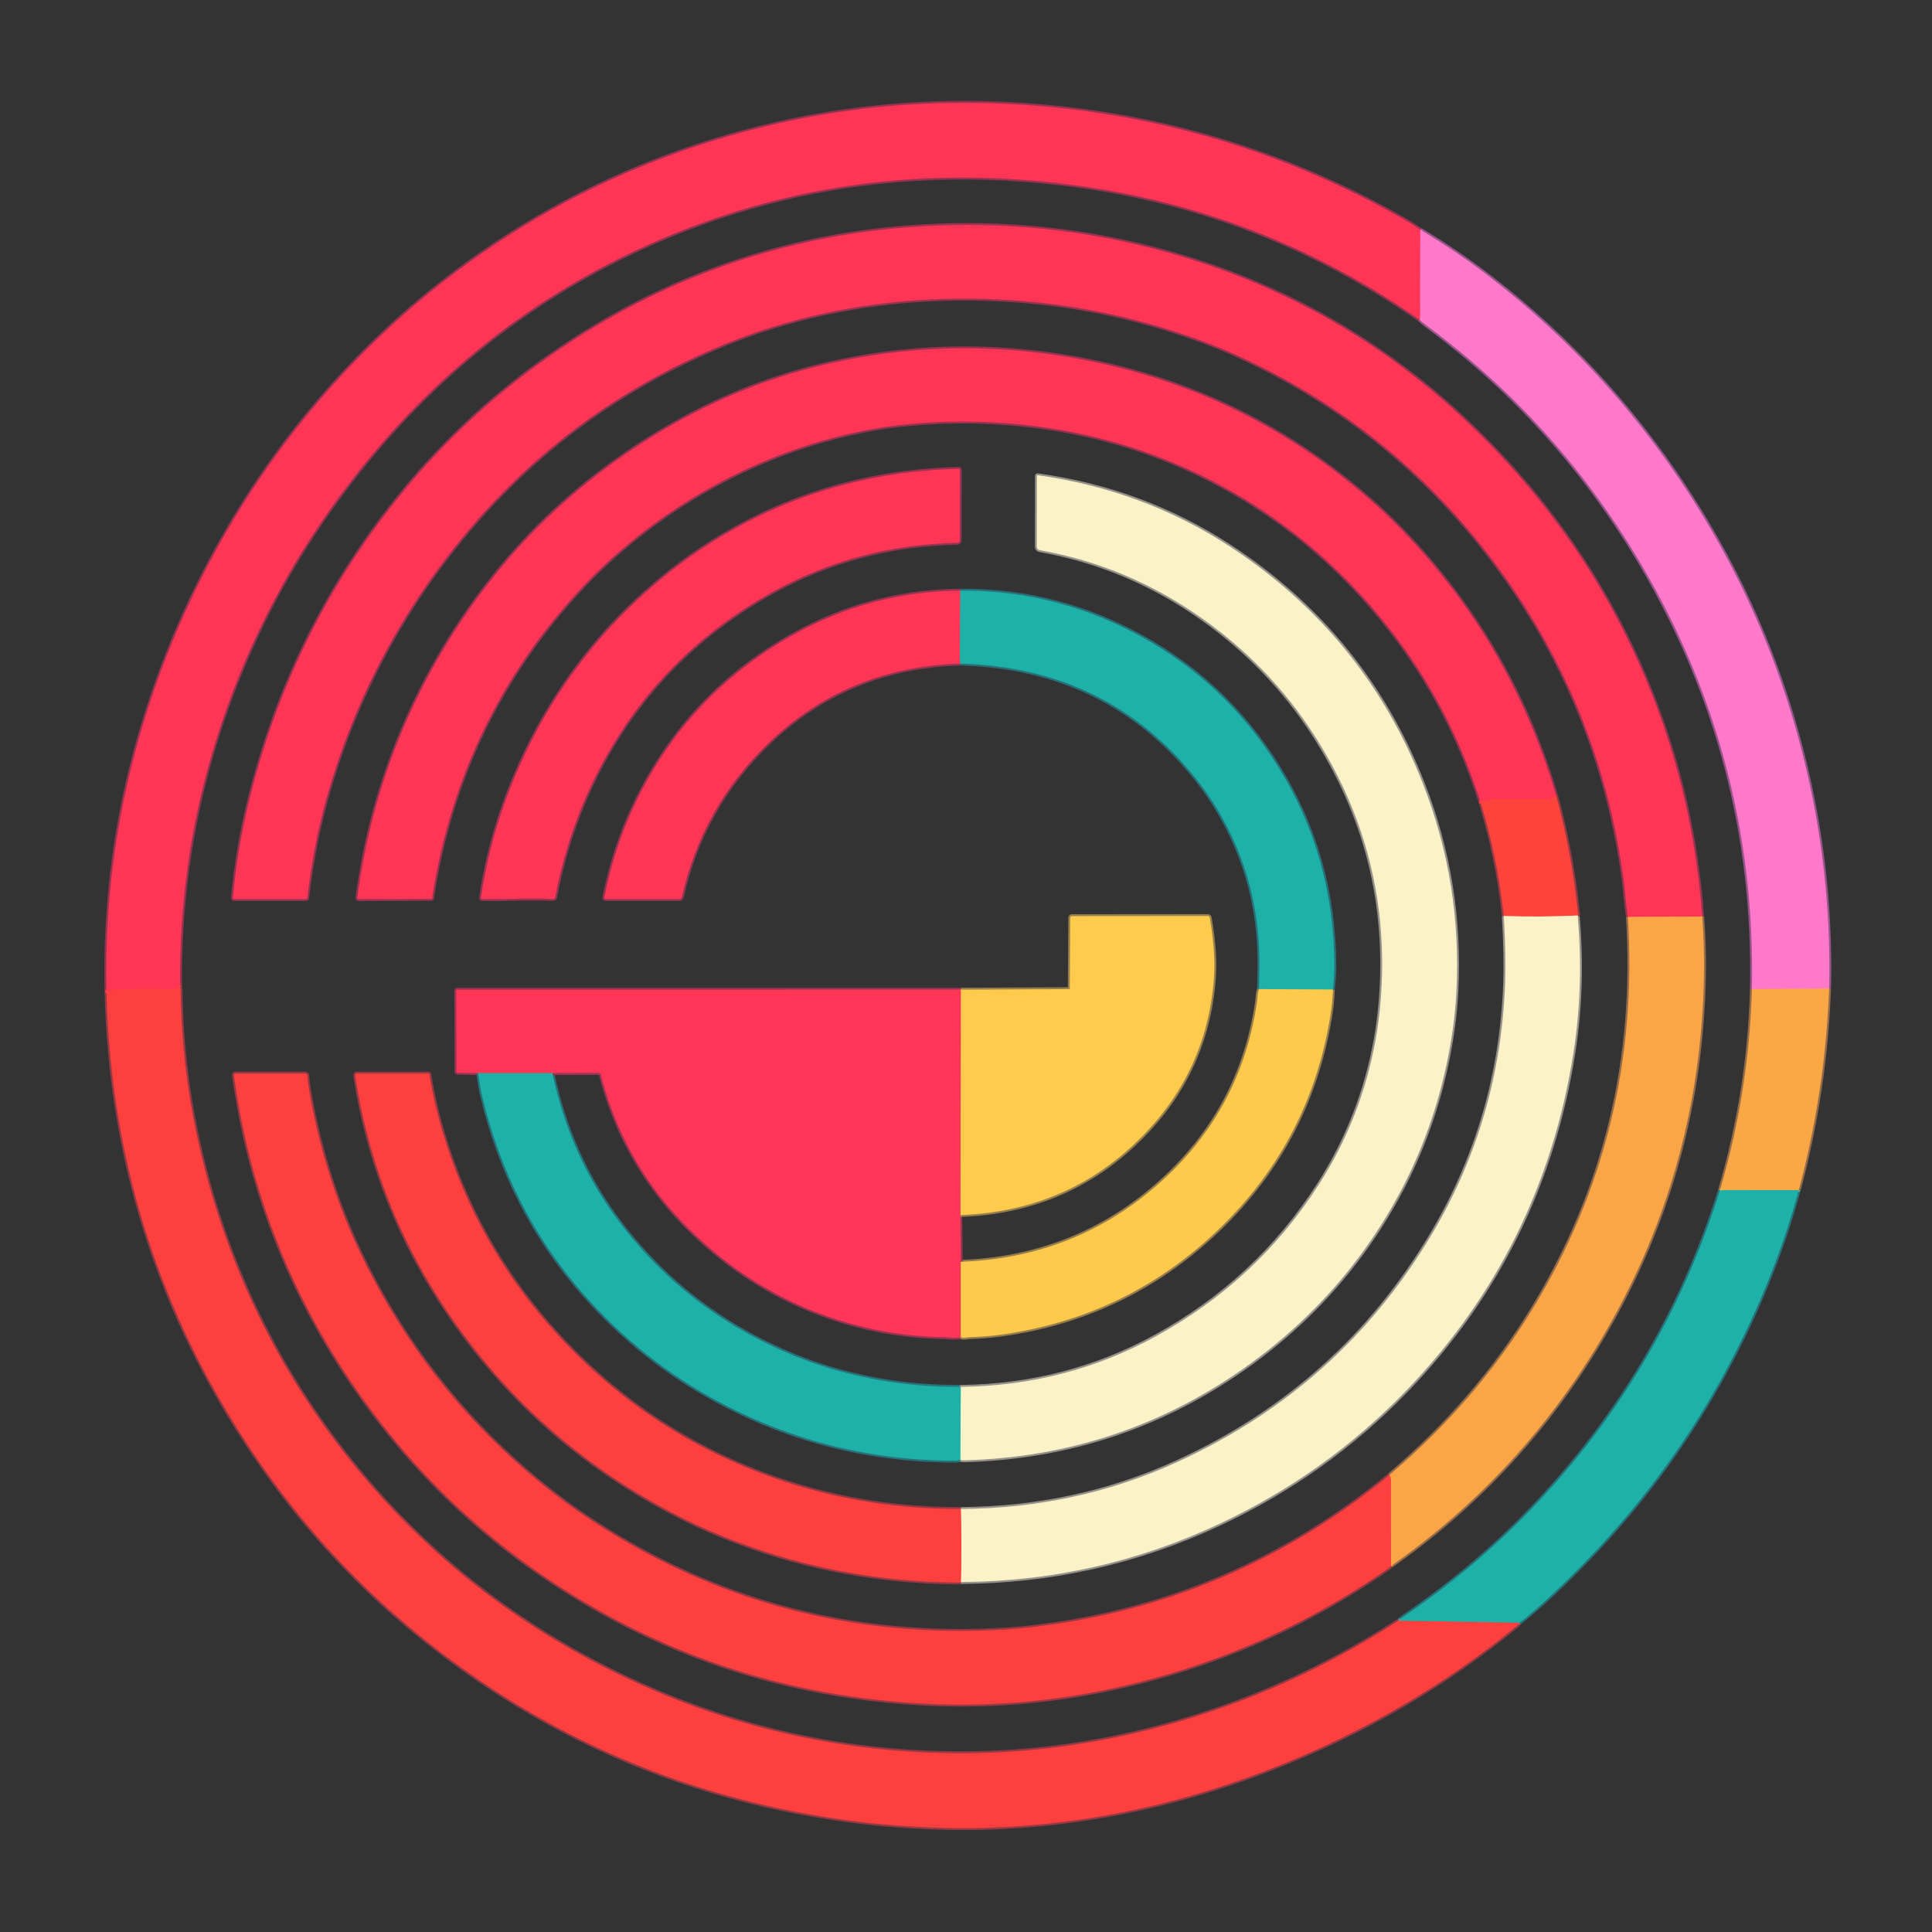 <svg xmlns="http://www.w3.org/2000/svg" width="1024" height="1024" fill="none"><rect width="100%" height="100%" fill="#333333" stroke="none"/><path stroke="#963945" stroke-width="2" d="M56.46 526.25c1.987 76.26 21.313 146.863 57.98 211.81 27.527 48.767 61.963 90.413 103.31 124.94 69.507 58.047 149.777 92.36 240.81 102.94a415.402 415.402 0 0 0 19.91 1.82c16.66 1.14 31.92 1.47 45.78.99 47.62-1.66 94.473-10.973 140.56-27.94 51.42-18.927 97.67-45.177 138.75-78.75.96-.787 1.607-1.46 1.94-2.02"/><path stroke="#26717A" stroke-width="2" d="M805.5 860.04c6.56-5.107 14.58-12.267 24.06-21.48 32.913-31.973 60.123-67.18 81.63-105.62 18.747-33.52 32.837-67.667 42.27-102.44"/><path stroke="#956D4A" stroke-width="2" d="M953.46 630.5a482.413 482.413 0 0 0 16-106.5"/><path stroke="#97558B" stroke-width="2" d="M969.46 524a458.886 458.886 0 0 0-10.17-107.76c-12.553-58.313-35.463-112.18-68.73-161.6-29.207-43.38-64.497-80.573-105.87-111.58-9.467-7.093-20.1-14.197-31.9-21.31"/><path stroke="#973351" stroke-width="2" d="M752.79 121.75c-3.107-2.127-6.3-4.12-9.58-5.98-65.573-37.193-136.147-57.467-211.72-60.82-42.54-1.887-84.12 2.047-124.74 11.8-67.547 16.213-128.1 46.38-181.66 90.5a406.353 406.353 0 0 0-15.12 13.09c-42.733 38.9-77.14 84.277-103.22 136.13a482.405 482.405 0 0 0-33.61 86.7c-12.207 43.5-17.767 87.86-16.68 133.08"/><path stroke="#FF578F" stroke-width="2" d="M752.79 121.75c-.08 23.84-.093 38.507-.04 44 .013 1.7-.083 2.95-.29 3.75"/><path stroke="#973351" stroke-width="2" d="M752.46 169.5c-56.593-39.593-119.277-63.593-188.05-72-27.62-3.38-54.757-4.213-81.41-2.5-46.92 3.013-92.15 14.033-135.69 33.06-59.613 26.053-110.43 64.65-152.45 115.79-38.3 46.613-65.837 98.58-82.61 155.9-11.653 39.833-17.25 81-16.79 123.5"/><path stroke="#FE3B49" stroke-width="2" d="M95.46 523.25c-.84-.607-1.517-.523-2.03.25-.19.29-.46.48-.73.52-1.413.22-3.147.297-5.2.23-8.887-.273-18.72-.107-29.5.5-.773.047-1.287.547-1.54 1.5"/><path stroke="#98548B" stroke-width="2" d="M752.46 169.5c.747.767 2.177 1.933 4.29 3.5 46.52 34.567 84.537 77.14 114.05 127.72 40.18 68.853 59.427 143.363 57.74 223.53"/><path stroke="#956C4A" stroke-width="2" d="M928.54 524.25c-1.02 36.333-6.687 71.917-17 106.75"/><path stroke="#27717A" stroke-width="2" d="M911.54 631c-18.72 60-49.177 113.223-91.37 159.67a424 424 0 0 1-75.26 65.47 39.49 39.49 0 0 0-3.66 2.82"/><path stroke="#973845" stroke-width="2" d="M741.25 858.96c-39.373 25.667-81.79 44.507-127.25 56.52-34.707 9.173-69.457 13.763-104.25 13.77-65.38.013-127.49-14.66-186.33-44.02-52.287-26.093-96.863-61.483-133.73-106.17-39.353-47.693-66.643-101.787-81.87-162.28-7.693-30.553-11.717-60.98-12.07-91.28-.013-1.107-.11-1.857-.29-2.25"/><path stroke="#8D7972" stroke-width="2" d="m741.25 858.96 64.25 1.08"/><path stroke="#FD9088" stroke-width="2" d="m969.46 524-40.92.25"/><path stroke="#8CAD77" stroke-width="2" d="M953.46 630.5c-.147.207-.403.31-.77.31-11.9-.013-23.797-.033-35.69-.06-2.547-.007-4.367.077-5.46.25"/><path stroke="#956B4A" stroke-width="2" d="M862.79 486c4.787 75.527-12.08 144.84-50.6 207.94-19.813 32.447-45.057 61.717-75.73 87.81"/><path stroke="#973845" stroke-width="2" d="M736.46 781.75c-54.753 45.107-117.26 71.913-187.52 80.42-6.58.8-13.22 1.37-19.92 1.71-80.673 4.087-154.09-16.32-220.25-61.22a289.227 289.227 0 0 1-16.15-11.78c-43.733-34.267-77.603-76.473-101.61-126.62a297.68 297.68 0 0 1-8.03-18.31 336.565 336.565 0 0 1-19.41-69.76c-.3-1.8-.497-3.747-.59-5.84-.03-.76-.65-1.35-1.41-1.35h-36.78c-.49 0-.87.43-.8.92 7.887 57.46 27.733 110.32 59.54 158.58 28.613 43.413 64.04 79.393 106.28 107.94 58.92 39.813 124.4 61.92 196.44 66.32 34.987 2.14 69.59-.51 103.81-7.95 51.873-11.267 99.667-31.89 143.38-61.87 2.087-1.433 3.37-2.413 3.85-2.94"/><path stroke="#956B4A" stroke-width="2" d="M737.29 830c43.727-30.68 79.647-68.743 107.76-114.19 35.247-56.993 54.48-119.097 57.7-186.31.727-15.16.547-29.743-.54-43.75"/><path stroke="#973351" stroke-width="2" d="M902.21 485.75c-2.727-36.393-9.9-71.04-21.52-103.94-21.08-59.653-54.717-111.683-100.91-156.09-41.467-39.867-89.143-68.69-143.03-86.47-53.013-17.493-107.617-23.52-163.81-18.08a365.73 365.73 0 0 0-19.84 2.46c-53.253 8.08-102.6 26.723-148.04 55.93-35.66 22.913-66.577 50.497-92.75 82.75-39.847 49.113-66.987 104.817-81.42 167.11-3.5 15.113-5.98 30.567-7.44 46.36-.04.39.27.72.66.72h37.96c.42 0 .76-.31.81-.73 2.293-20.073 6.21-39.47 11.75-58.19 13.193-44.553 33.89-85.27 62.09-122.15 40.193-52.567 90.917-90.867 152.17-114.9a293.44 293.44 0 0 1 18.85-6.68c29.187-9.22 59.523-14.337 91.01-15.35 48.527-1.567 95.07 5.993 139.63 22.68a278.229 278.229 0 0 1 18.45 7.68c52.413 24.033 96.24 58.81 131.48 104.33 39.66 51.22 63.773 109.16 72.34 173.82.207 1.567.54 4.733 1 9.5.3 3.173.68 6.337 1.14 9.49"/><path stroke="#FC6E4E" stroke-width="2" d="m902.21 485.75-39.42.25"/><path stroke="#FC7342" stroke-width="2" d="M737.29 830c-.073-24.627-.087-39.543-.04-44.75.013-1.46-.25-2.627-.79-3.5"/><path stroke="#973A45" stroke-width="2" d="M784.96 426a320.815 320.815 0 0 1 12.08 59.5"/><path stroke="#96918A" stroke-width="2" d="M797.04 485.5c.8 14.207 1.037 25.957.71 35.25-1.693 48.087-14.547 92.4-38.56 132.94-32.193 54.34-77.34 94.777-135.44 121.31-35.573 16.247-73.74 24.51-114.5 24.79"/><path stroke="#973845" stroke-width="2" d="M509.25 799.79c-37.42.113-73.067-6.337-106.94-19.35-42.267-16.24-78.723-41.533-109.37-75.88-27.893-31.273-47.617-67.083-59.17-107.43a242.634 242.634 0 0 1-6.2-27.68.547.547 0 0 0-.54-.45H189.1c-.53 0-.93.47-.85.99 6.987 45.54 23.34 87.357 49.06 125.45 31.167 46.147 71.767 82.08 121.8 107.8a279.58 279.58 0 0 0 18.09 8.52c41.34 17.72 84.94 26.717 130.8 26.99.64.007 1.07-.077 1.29-.25"/><path stroke="#96918A" stroke-width="2" d="M509.29 838.5c47.9-.233 93.487-10.47 136.76-30.71 37.867-17.713 71.037-41.373 99.51-70.98 48.133-50.04 77.613-109.727 88.44-179.06 3.687-23.587 4.423-47.753 2.21-72.5"/><path stroke="#973A45" stroke-width="2" d="M836.21 485.25c.287-.327.377-.653.27-.98-.133-.42-.2-.653-.2-.7a382.455 382.455 0 0 0-11.57-62.07"/><path stroke="#973351" stroke-width="2" d="M824.71 421.5c-15.787-53.673-42.947-100.453-81.48-140.34a277.349 277.349 0 0 0-14.4-13.88c-50.033-44.787-108.82-71.47-176.36-80.05-38.693-4.913-77.003-2.94-114.93 5.92-27.413 6.407-53.407 16.46-77.98 30.16-54.273 30.267-96.847 72.373-127.72 126.32-22.347 39.053-36.477 81.06-42.39 126.02-.06.48.31.91.8.91l38.17-.12c.32 0 .58-.23.63-.55 9.347-61.3 34.46-114.673 75.34-160.12 4.58-5.093 9.217-9.88 13.91-14.36 18.08-17.253 38.117-31.93 60.11-44.03 24.993-13.753 51.413-23.443 79.26-29.07 6.44-1.3 13.027-2.32 19.76-3.06 27.913-3.047 55.773-2.223 83.58 2.47 31.24 5.273 60.717 15.553 88.43 30.84 35.647 19.673 66.147 46.507 91.5 80.5 19.3 25.893 33.973 54.873 44.02 86.94"/><path stroke="#FE3C49" stroke-width="2" d="M824.71 421.5c-.92.107-1.423.583-1.51 1.43-.03.28-.25.49-.51.49l-31.93.06c-.29 0-.62.1-.93.29-1.287.787-2.67 1.043-4.15.77-.33-.06-.62.11-.64.37l-.08 1.09"/><path stroke="#FD9B82" stroke-width="2" d="M836.21 485.25c-13.053.6-26.11.683-39.17.25"/><path stroke="#FC9982" stroke-width="2" d="M509.29 838.5c.347-12.9.333-25.803-.04-38.71"/><path stroke="#973351" stroke-width="2" d="M272.44 476.41c6.58-.193 13.44-.177 20.58.05.62.02 1.17-.41 1.28-1.02 5.62-29.653 16.04-56.947 31.26-81.88 20.207-33.1 47.75-59.47 82.63-79.11 30.233-17.027 63.3-25.94 99.2-26.74.72-.02 1.3-.6 1.3-1.32l.06-37.4c0-.29-.23-.52-.52-.51-51.2 1.28-97.453 15.967-138.76 44.06a244.39 244.39 0 0 0-16.04 11.92c-37.767 30.487-65.557 68.577-83.37 114.27-7.153 18.353-12.183 37.34-15.09 56.96-.06.41.26.78.68.79 5.88.107 11.477.083 16.79-.07Z"/><path stroke="#27717A" stroke-width="2" d="M509.21 735.25c-.5-.167-1.237-.25-2.21-.25-22.787.06-45.173-3.19-67.16-9.75-6.36-1.9-12.643-4.12-18.85-6.66-38.907-15.92-70.55-40.553-94.93-73.9-16.093-22.013-27.197-47.313-33.31-75.9"/><path stroke="#983352" stroke-width="2" d="m292.75 568.79 24.8-.04c.41 0 .76.28.87.68 8.093 31.68 23.64 58.933 46.64 81.76 25.933 25.733 56.14 42.943 90.62 51.63a195.064 195.064 0 0 0 45.06 5.91c.067 0 1.397.097 3.99.29 1.507.107 3.013.003 4.52-.31"/><path stroke="#977D4D" stroke-width="2" d="M509.25 708.71c.82.307 1.647.403 2.48.29 1.287-.18 1.98-.273 2.08-.28 7.333-.207 14.623-.9 21.87-2.08 42.347-6.893 78.95-25.11 109.81-54.65 33.213-31.787 53.217-70.533 60.01-116.24.447-2.993.767-6.743.96-11.25"/><path stroke="#27717A" stroke-width="2" d="M706.46 524.5c.547-4.873.81-9.207.79-13-.207-38.247-10.06-73.143-29.56-104.69-19.587-31.673-45.993-55.927-79.22-72.76-28.067-14.213-57.89-21.217-89.47-21.01"/><path stroke="#973351" stroke-width="2" d="M509 313.04c-31.64.273-61.203 8.117-88.69 23.53-36.96 20.727-64.683 50.173-83.17 88.34-7.7 15.893-13.313 32.847-16.84 50.86-.07.38.22.73.6.73h39.38c.51 0 .96-.36 1.07-.86 7.14-32.007 22.543-59.367 46.21-82.08 27.8-26.673 61.613-40.623 101.44-41.85"/><path stroke="#27717A" stroke-width="2" d="M509 351.71c52.2 1.467 93.927 21.917 125.18 61.35 4.267 5.393 8.057 10.873 11.37 16.44 15.28 25.713 22.593 53.88 21.94 84.5-.073 3.413-.14 6.83-.2 10.25"/><path stroke="#977D4D" stroke-width="2" d="M667.29 524.25a16.632 16.632 0 0 0-.72 3.51c-.18 1.933-.273 2.927-.28 2.98-5.373 37.027-21.533 68.133-48.48 93.32-30.24 28.273-66.427 43.183-108.56 44.73"/><path stroke="#983352" stroke-width="2" d="m509.25 668.79-.21-24.79"/><path stroke="#977E4D" stroke-width="2" d="M509.04 644c39.02-1.407 71.693-15.887 98.02-43.44 21.387-22.373 33.447-49.037 36.18-79.99a105.83 105.83 0 0 0 .09-17.14 175.096 175.096 0 0 0-2.14-17.04c-.09-.52-.54-.89-1.06-.89l-71.98.06c-.5 0-.9.41-.91.92L567 524c0 .14-.11.25-.25.25l-57.5.29"/><path stroke="#983352" stroke-width="2" d="m509.25 524.54-266.93.02a.5.5 0 0 0-.51.51l.12 43c0 .28.22.51.5.52l11.07.2"/><path stroke="#27717A" stroke-width="2" d="M253.5 568.79c.613 4.947 1.28 8.933 2 11.96 9.533 40.167 27.43 75.187 53.69 105.06 20.867 23.747 44.97 42.893 72.31 57.44 38.893 20.693 80.707 31.007 125.44 30.94.473 0 1.16-.16 2.06-.48"/><path stroke="#96918A" stroke-width="2" d="M509 773.71c.547.227 1.38.323 2.5.29 54.233-1.547 103.293-17.67 147.18-48.37 24.613-17.22 45.533-37.533 62.76-60.94 26.147-35.547 42.34-75.3 48.58-119.26.94-6.613 1.58-13.247 1.92-19.9 1.96-38.06-3.917-74.673-17.63-109.84-20.56-52.747-54.663-94.727-102.31-125.94-30.54-20.007-64.52-32.63-101.94-37.87-.26-.04-.5.17-.5.44l-.06 37.45c0 .91.65 1.68 1.55 1.84 31.387 5.553 60.3 17.76 86.74 36.62 23.313 16.627 42.613 36.653 57.9 60.08 28.213 43.24 40.233 90.657 36.06 142.25-.553 6.84-1.397 13.447-2.53 19.82-4.96 27.973-15.053 53.827-30.28 77.56-21.793 33.96-50.587 60.75-86.38 80.37-31.607 17.333-65.987 26.25-103.14 26.75-.07 0-.13.04-.16.1l-.05.09"/><path stroke="#8CD2B7" stroke-width="2" d="m509 773.71.21-38.46"/><path stroke="#FF8052" stroke-width="2" d="M509.25 668.79v39.92"/><path stroke="#8E747F" stroke-width="2" d="M292.75 568.79H253.5"/><path stroke="#FF8152" stroke-width="2" d="m509.04 644 .21-119.46"/><path stroke="#8EBE7A" stroke-width="2" d="m706.46 524.5-39.17-.25"/><path stroke="#8E737E" stroke-width="2" d="M509 313.04c-.1 11.153-.183 22.307-.25 33.46-.013 2.733.07 4.47.25 5.21"/><path fill="#FE3555" d="M752.79 121.75c-.08 23.84-.093 38.507-.04 44 .013 1.7-.083 2.95-.29 3.75-56.593-39.593-119.277-63.593-188.05-72-27.62-3.38-54.757-4.213-81.41-2.5-46.92 3.013-92.15 14.033-135.69 33.06-59.613 26.053-110.43 64.65-152.45 115.79-38.3 46.613-65.837 98.58-82.61 155.9-11.653 39.833-17.25 81-16.79 123.5-.84-.607-1.517-.523-2.03.25-.19.29-.46.48-.73.52-1.413.22-3.147.297-5.2.23-8.887-.273-18.72-.107-29.5.5-.773.047-1.287.547-1.54 1.5-1.087-45.22 4.473-89.58 16.68-133.08a482.405 482.405 0 0 1 33.61-86.7c26.08-51.853 60.487-97.23 103.22-136.13 4.947-4.5 9.987-8.863 15.12-13.09 53.56-44.12 114.113-74.287 181.66-90.5 40.62-9.753 82.2-13.687 124.74-11.8 75.573 3.353 146.147 23.627 211.72 60.82 3.28 1.86 6.473 3.853 9.58 5.98Z"/><path fill="#FE3555" d="m902.21 485.75-39.42.25c-.46-3.153-.84-6.317-1.14-9.49-.46-4.767-.793-7.933-1-9.5-8.567-64.66-32.68-122.6-72.34-173.82-35.24-45.52-79.067-80.297-131.48-104.33a278.229 278.229 0 0 0-18.45-7.68c-44.56-16.687-91.103-24.247-139.63-22.68-31.487 1.013-61.823 6.13-91.01 15.35a293.44 293.44 0 0 0-18.85 6.68c-61.253 24.033-111.977 62.333-152.17 114.9-28.2 36.88-48.897 77.597-62.09 122.15-5.54 18.72-9.457 38.117-11.75 58.19-.05.42-.39.73-.81.73h-37.96c-.39 0-.7-.33-.66-.72 1.46-15.793 3.94-31.247 7.44-46.36 14.433-62.293 41.573-117.997 81.42-167.11 26.173-32.253 57.09-59.837 92.75-82.75 45.44-29.207 94.787-47.85 148.04-55.93a365.73 365.73 0 0 1 19.84-2.46c56.193-5.44 110.797.587 163.81 18.08 53.887 17.78 101.563 46.603 143.03 86.47 46.193 44.407 79.83 96.437 100.91 156.09 11.62 32.9 18.793 67.547 21.52 103.94Z"/><path fill="#FF78C9" d="M752.79 121.75c11.8 7.113 22.433 14.217 31.9 21.31 41.373 31.007 76.663 68.2 105.87 111.58 33.267 49.42 56.177 103.287 68.73 161.6A458.886 458.886 0 0 1 969.46 524l-40.92.25c1.687-80.167-17.56-154.677-57.74-223.53-29.513-50.58-67.53-93.153-114.05-127.72-2.113-1.567-3.543-2.733-4.29-3.5.207-.8.303-2.05.29-3.75-.053-5.493-.04-20.16.04-44Z"/><path fill="#FE3555" d="M824.71 421.5c-.92.107-1.423.583-1.51 1.43-.03.28-.25.49-.51.49l-31.93.06c-.29 0-.62.1-.93.29-1.287.787-2.67 1.043-4.15.77-.33-.06-.62.11-.64.37l-.08 1.09c-10.047-32.067-24.72-61.047-44.02-86.94-25.353-33.993-55.853-60.827-91.5-80.5-27.713-15.287-57.19-25.567-88.43-30.84-27.807-4.693-55.667-5.517-83.58-2.47-6.733.74-13.32 1.76-19.76 3.06-27.847 5.627-54.267 15.317-79.26 29.07-21.993 12.1-42.03 26.777-60.11 44.03a262.488 262.488 0 0 0-13.91 14.36c-40.88 45.447-65.993 98.82-75.34 160.12-.05.32-.31.55-.63.55l-38.17.12c-.49 0-.86-.43-.8-.91 5.913-44.96 20.043-86.967 42.39-126.02 30.873-53.947 73.447-96.053 127.72-126.32 24.573-13.7 50.567-23.753 77.98-30.16 37.927-8.86 76.237-10.833 114.93-5.92 67.54 8.58 126.327 35.263 176.36 80.05a277.349 277.349 0 0 1 14.4 13.88c38.533 39.887 65.693 86.667 81.48 140.34Z"/><path fill="#FE3555" d="M272.44 476.41c-5.313.153-10.91.177-16.79.07a.697.697 0 0 1-.68-.79c2.907-19.62 7.937-38.607 15.09-56.96 17.813-45.693 45.603-83.783 83.37-114.27a244.39 244.39 0 0 1 16.04-11.92c41.307-28.093 87.56-42.78 138.76-44.06.29-.01.52.22.52.51l-.06 37.4c0 .72-.58 1.3-1.3 1.32-35.9.8-68.967 9.713-99.2 26.74-34.88 19.64-62.423 46.01-82.63 79.11-15.22 24.933-25.64 52.227-31.26 81.88-.11.61-.66 1.04-1.28 1.02-7.14-.227-14-.243-20.58-.05Z"/><path fill="#FBF2C7" d="m509 773.71.21-38.46.05-.09c.03-.06.09-.1.16-.1 37.153-.5 71.533-9.417 103.14-26.75 35.793-19.62 64.587-46.41 86.38-80.37 15.227-23.733 25.32-49.587 30.28-77.56 1.133-6.373 1.977-12.98 2.53-19.82 4.173-51.593-7.847-99.01-36.06-142.25-15.287-23.427-34.587-43.453-57.9-60.08-26.44-18.86-55.353-31.067-86.74-36.62-.9-.16-1.55-.93-1.55-1.84l.06-37.45c0-.27.24-.48.5-.44 37.42 5.24 71.4 17.863 101.94 37.87 47.647 31.213 81.75 73.193 102.31 125.94 13.713 35.167 19.59 71.78 17.63 109.84-.34 6.653-.98 13.287-1.92 19.9-6.24 43.96-22.433 83.713-48.58 119.26-17.227 23.407-38.147 43.72-62.76 60.94-43.887 30.7-92.947 46.823-147.18 48.37-1.12.033-1.953-.063-2.5-.29Z"/><path fill="#FE3555" d="M509 313.04c-.1 11.153-.183 22.307-.25 33.46-.013 2.733.07 4.47.25 5.21-39.827 1.227-73.64 15.177-101.44 41.85-23.667 22.713-39.07 50.073-46.21 82.08-.11.5-.56.86-1.07.86H320.9c-.38 0-.67-.35-.6-.73 3.527-18.013 9.14-34.967 16.84-50.86 18.487-38.167 46.21-67.613 83.17-88.34 27.487-15.413 57.05-23.257 88.69-23.53Z"/><path fill="#1DB1A7" d="M509 313.04c31.58-.207 61.403 6.797 89.47 21.01 33.227 16.833 59.633 41.087 79.22 72.76 19.5 31.547 29.353 66.443 29.56 104.69.02 3.793-.243 8.127-.79 13l-39.17-.25c.06-3.42.127-6.837.2-10.25.653-30.62-6.66-58.787-21.94-84.5-3.313-5.567-7.103-11.047-11.37-16.44-31.253-39.433-72.98-59.883-125.18-61.35-.18-.74-.263-2.477-.25-5.21.067-11.153.15-22.307.25-33.46Z"/><path fill="#FE433C" d="M824.71 421.5a382.455 382.455 0 0 1 11.57 62.07c0 .047.067.28.2.7.107.327.017.653-.27.98-13.053.6-26.11.683-39.17.25a320.815 320.815 0 0 0-12.08-59.5l.08-1.09c.02-.26.31-.43.64-.37 1.48.273 2.863.017 4.15-.77.31-.19.64-.29.93-.29l31.93-.06c.26 0 .48-.21.51-.49.087-.847.59-1.323 1.51-1.43Z"/><path fill="#FBF2C7" d="M836.21 485.25c2.213 24.747 1.477 48.913-2.21 72.5-10.827 69.333-40.307 129.02-88.44 179.06-28.473 29.607-61.643 53.267-99.51 70.98-43.273 20.24-88.86 30.477-136.76 30.71.347-12.9.333-25.803-.04-38.71 40.76-.28 78.927-8.543 114.5-24.79 58.1-26.533 103.247-66.97 135.44-121.31 24.013-40.54 36.867-84.853 38.56-132.94.327-9.293.09-21.043-.71-35.25 13.06.433 26.117.35 39.17-.25Z"/><path fill="#FECB4C" d="m509.04 644 .21-119.46 57.5-.29c.14 0 .25-.11.25-.25l.24-37.52c.01-.51.41-.92.91-.92l71.98-.06c.52 0 .97.37 1.06.89 1 5.707 1.713 11.387 2.14 17.04a105.83 105.83 0 0 1-.09 17.14c-2.733 30.953-14.793 57.617-36.18 79.99-26.327 27.553-59 42.033-98.02 43.44Z"/><path fill="#FAA646" d="M902.21 485.75c1.087 14.007 1.267 28.59.54 43.75-3.22 67.213-22.453 129.317-57.7 186.31-28.113 45.447-64.033 83.51-107.76 114.19-.073-24.627-.087-39.543-.04-44.75.013-1.46-.25-2.627-.79-3.5 30.673-26.093 55.917-55.363 75.73-87.81 38.52-63.1 55.387-132.413 50.6-207.94l39.42-.25Z"/><path fill="#FD403D" d="M95.46 523.25c.18.393.277 1.143.29 2.25.353 30.3 4.377 60.727 12.07 91.28 15.227 60.493 42.517 114.587 81.87 162.28 36.867 44.687 81.443 80.077 133.73 106.17 58.84 29.36 120.95 44.033 186.33 44.02 34.793-.007 69.543-4.597 104.25-13.77 45.46-12.013 87.877-30.853 127.25-56.52l64.25 1.08c-.333.56-.98 1.233-1.94 2.02-41.08 33.573-87.33 59.823-138.75 78.75-46.087 16.967-92.94 26.28-140.56 27.94-13.86.48-29.12.15-45.78-.99a415.402 415.402 0 0 1-19.91-1.82C367.527 955.36 287.257 921.047 217.75 863c-41.347-34.527-75.783-76.173-103.31-124.94-36.667-64.947-55.993-135.55-57.98-211.81.253-.953.767-1.453 1.54-1.5 10.78-.607 20.613-.773 29.5-.5 2.053.067 3.787-.01 5.2-.23.27-.04.54-.23.73-.52.513-.773 1.19-.857 2.03-.25Z"/><path fill="#FAA846" d="M969.46 524a482.413 482.413 0 0 1-16 106.5c-.147.207-.403.31-.77.31-11.9-.013-23.797-.033-35.69-.06-2.547-.007-4.367.077-5.46.25 10.313-34.833 15.98-70.417 17-106.75l40.92-.25Z"/><path fill="#FF3657" d="M509.25 524.54 509.04 644l.21 24.79v39.92a16.407 16.407 0 0 1-4.52.31 440.39 440.39 0 0 0-3.99-.29 195.064 195.064 0 0 1-45.06-5.91c-34.48-8.687-64.687-25.897-90.62-51.63-23-22.827-38.547-50.08-46.64-81.76a.907.907 0 0 0-.87-.68l-24.8.04H253.5l-11.07-.2a.519.519 0 0 1-.5-.52l-.12-43a.5.5 0 0 1 .51-.51l266.93-.02Z"/><path fill="#FECA4C" d="m667.29 524.25 39.17.25c-.193 4.507-.513 8.257-.96 11.25-6.793 45.707-26.797 84.453-60.01 116.24-30.86 29.54-67.463 47.757-109.81 54.65a164.883 164.883 0 0 1-21.87 2.08c-.1.007-.793.1-2.08.28a5.042 5.042 0 0 1-2.48-.29v-39.92c42.133-1.547 78.32-16.457 108.56-44.73 26.947-25.187 43.107-56.293 48.48-93.32.007-.053.1-1.047.28-2.98.113-1.193.353-2.363.72-3.51Z"/><path fill="#1DB1A7" d="M292.75 568.79c6.113 28.587 17.217 53.887 33.31 75.9 24.38 33.347 56.023 57.98 94.93 73.9 6.207 2.54 12.49 4.76 18.85 6.66 21.987 6.56 44.373 9.81 67.16 9.75.973 0 1.71.083 2.21.25l-.21 38.46c-.9.32-1.587.48-2.06.48-44.733.067-86.547-10.247-125.44-30.94-27.34-14.547-51.443-33.693-72.31-57.44-26.26-29.873-44.157-64.893-53.69-105.06-.72-3.027-1.387-7.013-2-11.96h39.25Z"/><path fill="#FD403D" d="M736.46 781.75c.54.873.803 2.04.79 3.5-.047 5.207-.033 20.123.04 44.75-.48.527-1.763 1.507-3.85 2.94-43.713 29.98-91.507 50.603-143.38 61.87-34.22 7.44-68.823 10.09-103.81 7.95-72.04-4.4-137.52-26.507-196.44-66.32-42.24-28.547-77.667-64.527-106.28-107.94-31.807-48.26-51.653-101.12-59.54-158.58-.07-.49.31-.92.8-.92h36.78c.76 0 1.38.59 1.41 1.35.093 2.093.29 4.04.59 5.84a336.565 336.565 0 0 0 19.41 69.76 297.68 297.68 0 0 0 8.03 18.31c24.007 50.147 57.877 92.353 101.61 126.62 5.193 4.073 10.577 8 16.15 11.78 66.16 44.9 139.577 65.307 220.25 61.22 6.7-.34 13.34-.91 19.92-1.71 70.26-8.507 132.767-35.313 187.52-80.42Z"/><path fill="#FD403D" d="M509.25 799.79c.373 12.907.387 25.81.04 38.71-.22.173-.65.257-1.29.25-45.86-.273-89.46-9.27-130.8-26.99a279.58 279.58 0 0 1-18.09-8.52c-50.033-25.72-90.633-61.653-121.8-107.8-25.72-38.093-42.073-79.91-49.06-125.45-.08-.52.32-.99.85-.99h37.93c.27 0 .49.19.54.45a242.634 242.634 0 0 0 6.2 27.68c11.553 40.347 31.277 76.157 59.17 107.43 30.647 34.347 67.103 59.64 109.37 75.88 33.873 13.013 69.52 19.463 106.94 19.35Z"/><path fill="#1DB1A7" d="M953.46 630.5c-9.433 34.773-23.523 68.92-42.27 102.44-21.507 38.44-48.717 73.647-81.63 105.62-9.48 9.213-17.5 16.373-24.06 21.48l-64.25-1.08a39.49 39.49 0 0 1 3.66-2.82 424 424 0 0 0 75.26-65.47C862.363 744.223 892.82 691 911.54 631c1.093-.173 2.913-.257 5.46-.25 11.893.027 23.79.047 35.69.06.367 0 .623-.103.77-.31Z"/></svg>